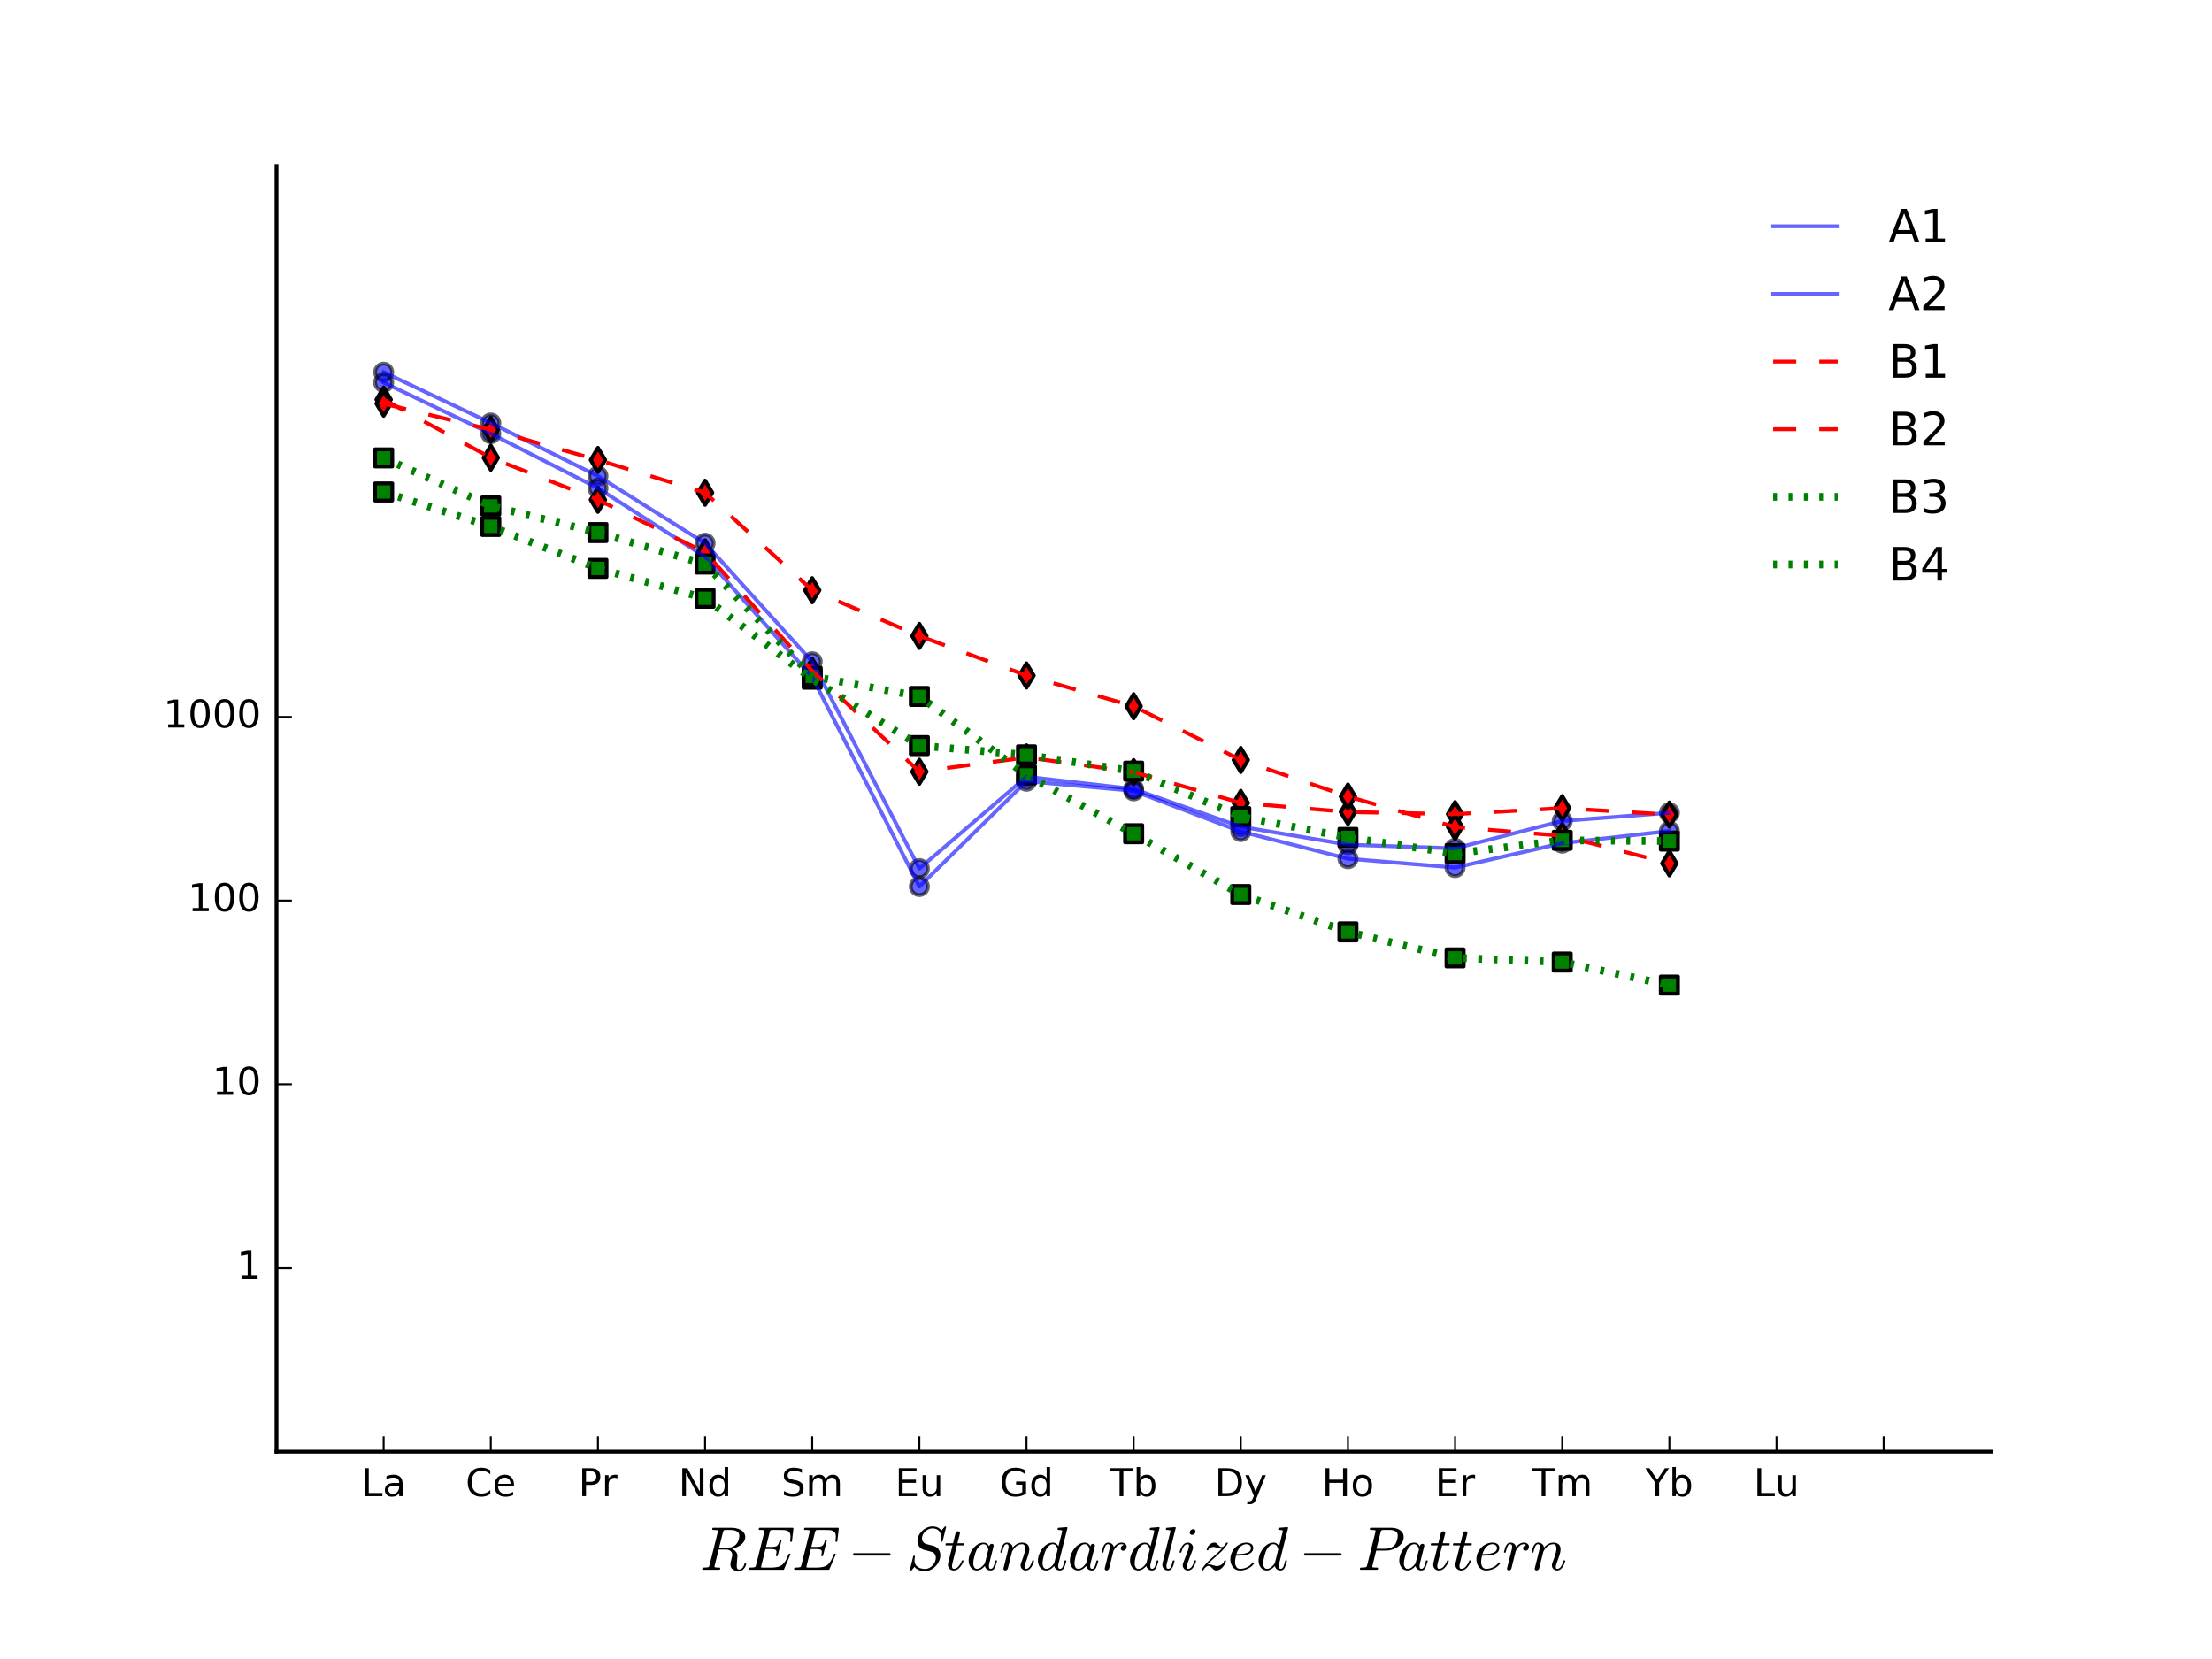 <?xml version="1.0" encoding="utf-8" standalone="no"?>
<!DOCTYPE svg PUBLIC "-//W3C//DTD SVG 1.1//EN"
  "http://www.w3.org/Graphics/SVG/1.1/DTD/svg11.dtd">
<!-- Created with matplotlib (http://matplotlib.org/) -->
<svg height="432pt" version="1.1" viewBox="0 0 576 432" width="576pt" xmlns="http://www.w3.org/2000/svg" xmlns:xlink="http://www.w3.org/1999/xlink">
 <defs>
  <style type="text/css">
*{stroke-linecap:butt;stroke-linejoin:round;stroke-miterlimit:100000;}
  </style>
 </defs>
 <g id="figure_1">
  <g id="patch_1">
   <path d="M 0 432 
L 576 432 
L 576 0 
L 0 0 
z
" style="fill:#ffffff;"/>
  </g>
  <g id="axes_1">
   <g id="patch_2">
    <path d="M 72 378 
L 518.4 378 
L 518.4 43.2 
L 72 43.2 
z
" style="fill:#ffffff;"/>
   </g>
   <g id="PathCollection_1">
    <defs>
     <path d="M 0 2.236 
C 0.593 2.236 1.162 2 1.581 1.581 
C 2 1.162 2.236 0.593 2.236 0 
C 2.236 -0.593 2 -1.162 1.581 -1.581 
C 1.162 -2 0.593 -2.236 0 -2.236 
C -0.593 -2.236 -1.162 -2 -1.581 -1.581 
C -2 -1.162 -2.236 -0.593 -2.236 0 
C -2.236 0.593 -2 1.162 -1.581 1.581 
C -1.162 2 -0.593 2.236 0 2.236 
z
" id="ma3be8b1a06" style="stroke:#000000;stroke-opacity:0.6;"/>
    </defs>
    <g clip-path="url(#p4a364ff4e4)">
     <use style="fill:#0000ff;fill-opacity:0.6;stroke:#000000;stroke-opacity:0.6;" x="99.9" xlink:href="#ma3be8b1a06" y="96.916"/>
    </g>
   </g>
   <g id="PathCollection_2">
    <g clip-path="url(#p4a364ff4e4)">
     <use style="fill:#0000ff;fill-opacity:0.6;stroke:#000000;stroke-opacity:0.6;" x="127.8" xlink:href="#ma3be8b1a06" y="110.14"/>
    </g>
   </g>
   <g id="PathCollection_3">
    <g clip-path="url(#p4a364ff4e4)">
     <use style="fill:#0000ff;fill-opacity:0.6;stroke:#000000;stroke-opacity:0.6;" x="155.7" xlink:href="#ma3be8b1a06" y="123.962"/>
    </g>
   </g>
   <g id="PathCollection_4">
    <g clip-path="url(#p4a364ff4e4)">
     <use style="fill:#0000ff;fill-opacity:0.6;stroke:#000000;stroke-opacity:0.6;" x="183.6" xlink:href="#ma3be8b1a06" y="141.454"/>
    </g>
   </g>
   <g id="PathCollection_5">
    <g clip-path="url(#p4a364ff4e4)">
     <use style="fill:#0000ff;fill-opacity:0.6;stroke:#000000;stroke-opacity:0.6;" x="211.5" xlink:href="#ma3be8b1a06" y="172.321"/>
    </g>
   </g>
   <g id="PathCollection_6">
    <g clip-path="url(#p4a364ff4e4)">
     <use style="fill:#0000ff;fill-opacity:0.6;stroke:#000000;stroke-opacity:0.6;" x="239.4" xlink:href="#ma3be8b1a06" y="226.18"/>
    </g>
   </g>
   <g id="PathCollection_7">
    <g clip-path="url(#p4a364ff4e4)">
     <use style="fill:#0000ff;fill-opacity:0.6;stroke:#000000;stroke-opacity:0.6;" x="267.3" xlink:href="#ma3be8b1a06" y="202.264"/>
    </g>
   </g>
   <g id="PathCollection_8">
    <g clip-path="url(#p4a364ff4e4)">
     <use style="fill:#0000ff;fill-opacity:0.6;stroke:#000000;stroke-opacity:0.6;" x="295.2" xlink:href="#ma3be8b1a06" y="205.46"/>
    </g>
   </g>
   <g id="PathCollection_9">
    <g clip-path="url(#p4a364ff4e4)">
     <use style="fill:#0000ff;fill-opacity:0.6;stroke:#000000;stroke-opacity:0.6;" x="323.1" xlink:href="#ma3be8b1a06" y="215.281"/>
    </g>
   </g>
   <g id="PathCollection_10">
    <g clip-path="url(#p4a364ff4e4)">
     <use style="fill:#0000ff;fill-opacity:0.6;stroke:#000000;stroke-opacity:0.6;" x="351.0" xlink:href="#ma3be8b1a06" y="219.962"/>
    </g>
   </g>
   <g id="PathCollection_11">
    <g clip-path="url(#p4a364ff4e4)">
     <use style="fill:#0000ff;fill-opacity:0.6;stroke:#000000;stroke-opacity:0.6;" x="378.9" xlink:href="#ma3be8b1a06" y="220.912"/>
    </g>
   </g>
   <g id="PathCollection_12">
    <g clip-path="url(#p4a364ff4e4)">
     <use style="fill:#0000ff;fill-opacity:0.6;stroke:#000000;stroke-opacity:0.6;" x="406.8" xlink:href="#ma3be8b1a06" y="213.775"/>
    </g>
   </g>
   <g id="PathCollection_13">
    <g clip-path="url(#p4a364ff4e4)">
     <use style="fill:#0000ff;fill-opacity:0.6;stroke:#000000;stroke-opacity:0.6;" x="434.7" xlink:href="#ma3be8b1a06" y="211.651"/>
    </g>
   </g>
   <g id="PathCollection_14">
    <g clip-path="url(#p4a364ff4e4)">
     <use style="fill:#0000ff;fill-opacity:0.6;stroke:#000000;stroke-opacity:0.6;" x="99.9" xlink:href="#ma3be8b1a06" y="99.605"/>
    </g>
   </g>
   <g id="PathCollection_15">
    <g clip-path="url(#p4a364ff4e4)">
     <use style="fill:#0000ff;fill-opacity:0.6;stroke:#000000;stroke-opacity:0.6;" x="127.8" xlink:href="#ma3be8b1a06" y="112.92"/>
    </g>
   </g>
   <g id="PathCollection_16">
    <g clip-path="url(#p4a364ff4e4)">
     <use style="fill:#0000ff;fill-opacity:0.6;stroke:#000000;stroke-opacity:0.6;" x="155.7" xlink:href="#ma3be8b1a06" y="127.123"/>
    </g>
   </g>
   <g id="PathCollection_17">
    <g clip-path="url(#p4a364ff4e4)">
     <use style="fill:#0000ff;fill-opacity:0.6;stroke:#000000;stroke-opacity:0.6;" x="183.6" xlink:href="#ma3be8b1a06" y="144.988"/>
    </g>
   </g>
   <g id="PathCollection_18">
    <g clip-path="url(#p4a364ff4e4)">
     <use style="fill:#0000ff;fill-opacity:0.6;stroke:#000000;stroke-opacity:0.6;" x="211.5" xlink:href="#ma3be8b1a06" y="176.304"/>
    </g>
   </g>
   <g id="PathCollection_19">
    <g clip-path="url(#p4a364ff4e4)">
     <use style="fill:#0000ff;fill-opacity:0.6;stroke:#000000;stroke-opacity:0.6;" x="239.4" xlink:href="#ma3be8b1a06" y="230.854"/>
    </g>
   </g>
   <g id="PathCollection_20">
    <g clip-path="url(#p4a364ff4e4)">
     <use style="fill:#0000ff;fill-opacity:0.6;stroke:#000000;stroke-opacity:0.6;" x="267.3" xlink:href="#ma3be8b1a06" y="203.436"/>
    </g>
   </g>
   <g id="PathCollection_21">
    <g clip-path="url(#p4a364ff4e4)">
     <use style="fill:#0000ff;fill-opacity:0.6;stroke:#000000;stroke-opacity:0.6;" x="295.2" xlink:href="#ma3be8b1a06" y="205.937"/>
    </g>
   </g>
   <g id="PathCollection_22">
    <g clip-path="url(#p4a364ff4e4)">
     <use style="fill:#0000ff;fill-opacity:0.6;stroke:#000000;stroke-opacity:0.6;" x="323.1" xlink:href="#ma3be8b1a06" y="216.529"/>
    </g>
   </g>
   <g id="PathCollection_23">
    <g clip-path="url(#p4a364ff4e4)">
     <use style="fill:#0000ff;fill-opacity:0.6;stroke:#000000;stroke-opacity:0.6;" x="351.0" xlink:href="#ma3be8b1a06" y="223.611"/>
    </g>
   </g>
   <g id="PathCollection_24">
    <g clip-path="url(#p4a364ff4e4)">
     <use style="fill:#0000ff;fill-opacity:0.6;stroke:#000000;stroke-opacity:0.6;" x="378.9" xlink:href="#ma3be8b1a06" y="225.916"/>
    </g>
   </g>
   <g id="PathCollection_25">
    <g clip-path="url(#p4a364ff4e4)">
     <use style="fill:#0000ff;fill-opacity:0.6;stroke:#000000;stroke-opacity:0.6;" x="406.8" xlink:href="#ma3be8b1a06" y="219.558"/>
    </g>
   </g>
   <g id="PathCollection_26">
    <g clip-path="url(#p4a364ff4e4)">
     <use style="fill:#0000ff;fill-opacity:0.6;stroke:#000000;stroke-opacity:0.6;" x="434.7" xlink:href="#ma3be8b1a06" y="216.397"/>
    </g>
   </g>
   <g id="PathCollection_27">
    <defs>
     <path d="M -0 3.162 
L 1.897 0 
L 0 -3.162 
L -1.897 -0 
z
" id="m42ab5ac4b8" style="stroke:#000000;"/>
    </defs>
    <g clip-path="url(#p4a364ff4e4)">
     <use style="fill:#ff0000;stroke:#000000;" x="99.9" xlink:href="#m42ab5ac4b8" y="104.033"/>
    </g>
   </g>
   <g id="PathCollection_28">
    <g clip-path="url(#p4a364ff4e4)">
     <use style="fill:#ff0000;stroke:#000000;" x="127.8" xlink:href="#m42ab5ac4b8" y="119.189"/>
    </g>
   </g>
   <g id="PathCollection_29">
    <g clip-path="url(#p4a364ff4e4)">
     <use style="fill:#ff0000;stroke:#000000;" x="155.7" xlink:href="#m42ab5ac4b8" y="130.146"/>
    </g>
   </g>
   <g id="PathCollection_30">
    <g clip-path="url(#p4a364ff4e4)">
     <use style="fill:#ff0000;stroke:#000000;" x="183.6" xlink:href="#m42ab5ac4b8" y="143.829"/>
    </g>
   </g>
   <g id="PathCollection_31">
    <g clip-path="url(#p4a364ff4e4)">
     <use style="fill:#ff0000;stroke:#000000;" x="211.5" xlink:href="#m42ab5ac4b8" y="174.689"/>
    </g>
   </g>
   <g id="PathCollection_32">
    <g clip-path="url(#p4a364ff4e4)">
     <use style="fill:#ff0000;stroke:#000000;" x="239.4" xlink:href="#m42ab5ac4b8" y="200.953"/>
    </g>
   </g>
   <g id="PathCollection_33">
    <g clip-path="url(#p4a364ff4e4)">
     <use style="fill:#ff0000;stroke:#000000;" x="267.3" xlink:href="#m42ab5ac4b8" y="197.221"/>
    </g>
   </g>
   <g id="PathCollection_34">
    <g clip-path="url(#p4a364ff4e4)">
     <use style="fill:#ff0000;stroke:#000000;" x="295.2" xlink:href="#m42ab5ac4b8" y="201.048"/>
    </g>
   </g>
   <g id="PathCollection_35">
    <g clip-path="url(#p4a364ff4e4)">
     <use style="fill:#ff0000;stroke:#000000;" x="323.1" xlink:href="#m42ab5ac4b8" y="209.08"/>
    </g>
   </g>
   <g id="PathCollection_36">
    <g clip-path="url(#p4a364ff4e4)">
     <use style="fill:#ff0000;stroke:#000000;" x="351.0" xlink:href="#m42ab5ac4b8" y="211.445"/>
    </g>
   </g>
   <g id="PathCollection_37">
    <g clip-path="url(#p4a364ff4e4)">
     <use style="fill:#ff0000;stroke:#000000;" x="378.9" xlink:href="#m42ab5ac4b8" y="211.991"/>
    </g>
   </g>
   <g id="PathCollection_38">
    <g clip-path="url(#p4a364ff4e4)">
     <use style="fill:#ff0000;stroke:#000000;" x="406.8" xlink:href="#m42ab5ac4b8" y="210.44"/>
    </g>
   </g>
   <g id="PathCollection_39">
    <g clip-path="url(#p4a364ff4e4)">
     <use style="fill:#ff0000;stroke:#000000;" x="434.7" xlink:href="#m42ab5ac4b8" y="212.111"/>
    </g>
   </g>
   <g id="PathCollection_40">
    <g clip-path="url(#p4a364ff4e4)">
     <use style="fill:#ff0000;stroke:#000000;" x="99.9" xlink:href="#m42ab5ac4b8" y="105.116"/>
    </g>
   </g>
   <g id="PathCollection_41">
    <g clip-path="url(#p4a364ff4e4)">
     <use style="fill:#ff0000;stroke:#000000;" x="127.8" xlink:href="#m42ab5ac4b8" y="111.899"/>
    </g>
   </g>
   <g id="PathCollection_42">
    <g clip-path="url(#p4a364ff4e4)">
     <use style="fill:#ff0000;stroke:#000000;" x="155.7" xlink:href="#m42ab5ac4b8" y="119.774"/>
    </g>
   </g>
   <g id="PathCollection_43">
    <g clip-path="url(#p4a364ff4e4)">
     <use style="fill:#ff0000;stroke:#000000;" x="183.6" xlink:href="#m42ab5ac4b8" y="128.307"/>
    </g>
   </g>
   <g id="PathCollection_44">
    <g clip-path="url(#p4a364ff4e4)">
     <use style="fill:#ff0000;stroke:#000000;" x="211.5" xlink:href="#m42ab5ac4b8" y="153.694"/>
    </g>
   </g>
   <g id="PathCollection_45">
    <g clip-path="url(#p4a364ff4e4)">
     <use style="fill:#ff0000;stroke:#000000;" x="239.4" xlink:href="#m42ab5ac4b8" y="165.592"/>
    </g>
   </g>
   <g id="PathCollection_46">
    <g clip-path="url(#p4a364ff4e4)">
     <use style="fill:#ff0000;stroke:#000000;" x="267.3" xlink:href="#m42ab5ac4b8" y="175.901"/>
    </g>
   </g>
   <g id="PathCollection_47">
    <g clip-path="url(#p4a364ff4e4)">
     <use style="fill:#ff0000;stroke:#000000;" x="295.2" xlink:href="#m42ab5ac4b8" y="183.907"/>
    </g>
   </g>
   <g id="PathCollection_48">
    <g clip-path="url(#p4a364ff4e4)">
     <use style="fill:#ff0000;stroke:#000000;" x="323.1" xlink:href="#m42ab5ac4b8" y="197.896"/>
    </g>
   </g>
   <g id="PathCollection_49">
    <g clip-path="url(#p4a364ff4e4)">
     <use style="fill:#ff0000;stroke:#000000;" x="351.0" xlink:href="#m42ab5ac4b8" y="207.419"/>
    </g>
   </g>
   <g id="PathCollection_50">
    <g clip-path="url(#p4a364ff4e4)">
     <use style="fill:#ff0000;stroke:#000000;" x="378.9" xlink:href="#m42ab5ac4b8" y="215.341"/>
    </g>
   </g>
   <g id="PathCollection_51">
    <g clip-path="url(#p4a364ff4e4)">
     <use style="fill:#ff0000;stroke:#000000;" x="406.8" xlink:href="#m42ab5ac4b8" y="217.648"/>
    </g>
   </g>
   <g id="PathCollection_52">
    <g clip-path="url(#p4a364ff4e4)">
     <use style="fill:#ff0000;stroke:#000000;" x="434.7" xlink:href="#m42ab5ac4b8" y="224.823"/>
    </g>
   </g>
   <g id="PathCollection_53">
    <defs>
     <path d="M -2.236 2.236 
L 2.236 2.236 
L 2.236 -2.236 
L -2.236 -2.236 
z
" id="m2132302fe7" style="stroke:#000000;"/>
    </defs>
    <g clip-path="url(#p4a364ff4e4)">
     <use style="fill:#008000;stroke:#000000;" x="99.9" xlink:href="#m2132302fe7" y="128.11"/>
    </g>
   </g>
   <g id="PathCollection_54">
    <g clip-path="url(#p4a364ff4e4)">
     <use style="fill:#008000;stroke:#000000;" x="127.8" xlink:href="#m2132302fe7" y="137.079"/>
    </g>
   </g>
   <g id="PathCollection_55">
    <g clip-path="url(#p4a364ff4e4)">
     <use style="fill:#008000;stroke:#000000;" x="155.7" xlink:href="#m2132302fe7" y="148.004"/>
    </g>
   </g>
   <g id="PathCollection_56">
    <g clip-path="url(#p4a364ff4e4)">
     <use style="fill:#008000;stroke:#000000;" x="183.6" xlink:href="#m2132302fe7" y="155.778"/>
    </g>
   </g>
   <g id="PathCollection_57">
    <g clip-path="url(#p4a364ff4e4)">
     <use style="fill:#008000;stroke:#000000;" x="211.5" xlink:href="#m2132302fe7" y="176.867"/>
    </g>
   </g>
   <g id="PathCollection_58">
    <g clip-path="url(#p4a364ff4e4)">
     <use style="fill:#008000;stroke:#000000;" x="239.4" xlink:href="#m2132302fe7" y="194.154"/>
    </g>
   </g>
   <g id="PathCollection_59">
    <g clip-path="url(#p4a364ff4e4)">
     <use style="fill:#008000;stroke:#000000;" x="267.3" xlink:href="#m2132302fe7" y="196.564"/>
    </g>
   </g>
   <g id="PathCollection_60">
    <g clip-path="url(#p4a364ff4e4)">
     <use style="fill:#008000;stroke:#000000;" x="295.2" xlink:href="#m2132302fe7" y="200.811"/>
    </g>
   </g>
   <g id="PathCollection_61">
    <g clip-path="url(#p4a364ff4e4)">
     <use style="fill:#008000;stroke:#000000;" x="323.1" xlink:href="#m2132302fe7" y="212.646"/>
    </g>
   </g>
   <g id="PathCollection_62">
    <g clip-path="url(#p4a364ff4e4)">
     <use style="fill:#008000;stroke:#000000;" x="351.0" xlink:href="#m2132302fe7" y="218.064"/>
    </g>
   </g>
   <g id="PathCollection_63">
    <g clip-path="url(#p4a364ff4e4)">
     <use style="fill:#008000;stroke:#000000;" x="378.9" xlink:href="#m2132302fe7" y="222.256"/>
    </g>
   </g>
   <g id="PathCollection_64">
    <g clip-path="url(#p4a364ff4e4)">
     <use style="fill:#008000;stroke:#000000;" x="406.8" xlink:href="#m2132302fe7" y="218.814"/>
    </g>
   </g>
   <g id="PathCollection_65">
    <g clip-path="url(#p4a364ff4e4)">
     <use style="fill:#008000;stroke:#000000;" x="434.7" xlink:href="#m2132302fe7" y="219.014"/>
    </g>
   </g>
   <g id="PathCollection_66">
    <g clip-path="url(#p4a364ff4e4)">
     <use style="fill:#008000;stroke:#000000;" x="99.9" xlink:href="#m2132302fe7" y="119.242"/>
    </g>
   </g>
   <g id="PathCollection_67">
    <g clip-path="url(#p4a364ff4e4)">
     <use style="fill:#008000;stroke:#000000;" x="127.8" xlink:href="#m2132302fe7" y="131.746"/>
    </g>
   </g>
   <g id="PathCollection_68">
    <g clip-path="url(#p4a364ff4e4)">
     <use style="fill:#008000;stroke:#000000;" x="155.7" xlink:href="#m2132302fe7" y="138.681"/>
    </g>
   </g>
   <g id="PathCollection_69">
    <g clip-path="url(#p4a364ff4e4)">
     <use style="fill:#008000;stroke:#000000;" x="183.6" xlink:href="#m2132302fe7" y="146.88"/>
    </g>
   </g>
   <g id="PathCollection_70">
    <g clip-path="url(#p4a364ff4e4)">
     <use style="fill:#008000;stroke:#000000;" x="211.5" xlink:href="#m2132302fe7" y="176.114"/>
    </g>
   </g>
   <g id="PathCollection_71">
    <g clip-path="url(#p4a364ff4e4)">
     <use style="fill:#008000;stroke:#000000;" x="239.4" xlink:href="#m2132302fe7" y="181.35"/>
    </g>
   </g>
   <g id="PathCollection_72">
    <g clip-path="url(#p4a364ff4e4)">
     <use style="fill:#008000;stroke:#000000;" x="267.3" xlink:href="#m2132302fe7" y="201.804"/>
    </g>
   </g>
   <g id="PathCollection_73">
    <g clip-path="url(#p4a364ff4e4)">
     <use style="fill:#008000;stroke:#000000;" x="295.2" xlink:href="#m2132302fe7" y="217.093"/>
    </g>
   </g>
   <g id="PathCollection_74">
    <g clip-path="url(#p4a364ff4e4)">
     <use style="fill:#008000;stroke:#000000;" x="323.1" xlink:href="#m2132302fe7" y="232.938"/>
    </g>
   </g>
   <g id="PathCollection_75">
    <g clip-path="url(#p4a364ff4e4)">
     <use style="fill:#008000;stroke:#000000;" x="351.0" xlink:href="#m2132302fe7" y="242.657"/>
    </g>
   </g>
   <g id="PathCollection_76">
    <g clip-path="url(#p4a364ff4e4)">
     <use style="fill:#008000;stroke:#000000;" x="378.9" xlink:href="#m2132302fe7" y="249.432"/>
    </g>
   </g>
   <g id="PathCollection_77">
    <g clip-path="url(#p4a364ff4e4)">
     <use style="fill:#008000;stroke:#000000;" x="406.8" xlink:href="#m2132302fe7" y="250.513"/>
    </g>
   </g>
   <g id="PathCollection_78">
    <g clip-path="url(#p4a364ff4e4)">
     <use style="fill:#008000;stroke:#000000;" x="434.7" xlink:href="#m2132302fe7" y="256.516"/>
    </g>
   </g>
   <g id="line2d_1">
    <path clip-path="url(#p4a364ff4e4)" d="M 99.9 96.916 
L 127.8 110.14 
L 155.7 123.962 
L 183.6 141.454 
L 211.5 172.321 
L 239.4 226.18 
L 267.3 202.264 
L 295.2 205.46 
L 323.1 215.281 
L 351 219.962 
L 378.9 220.912 
L 406.8 213.775 
L 434.7 211.651 
" style="fill:none;opacity:0.6;stroke:#0000ff;stroke-linecap:square;"/>
   </g>
   <g id="line2d_2">
    <path clip-path="url(#p4a364ff4e4)" d="M 99.9 99.605 
L 127.8 112.92 
L 155.7 127.123 
L 183.6 144.988 
L 211.5 176.304 
L 239.4 230.854 
L 267.3 203.436 
L 295.2 205.937 
L 323.1 216.529 
L 351 223.611 
L 378.9 225.916 
L 406.8 219.558 
L 434.7 216.397 
" style="fill:none;opacity:0.6;stroke:#0000ff;stroke-linecap:square;"/>
   </g>
   <g id="line2d_3">
    <path clip-path="url(#p4a364ff4e4)" d="M 99.9 104.033 
L 127.8 119.189 
L 155.7 130.146 
L 183.6 143.829 
L 211.5 174.689 
L 239.4 200.953 
L 267.3 197.221 
L 295.2 201.048 
L 323.1 209.08 
L 351 211.445 
L 378.9 211.991 
L 406.8 210.44 
L 434.7 212.111 
" style="fill:none;stroke:#ff0000;stroke-dasharray:6,6;stroke-dashoffset:0.0;"/>
   </g>
   <g id="line2d_4">
    <path clip-path="url(#p4a364ff4e4)" d="M 99.9 105.116 
L 127.8 111.899 
L 155.7 119.774 
L 183.6 128.307 
L 211.5 153.694 
L 239.4 165.592 
L 267.3 175.901 
L 295.2 183.907 
L 323.1 197.896 
L 351 207.419 
L 378.9 215.341 
L 406.8 217.648 
L 434.7 224.823 
" style="fill:none;stroke:#ff0000;stroke-dasharray:6,6;stroke-dashoffset:0.0;"/>
   </g>
   <g id="line2d_5">
    <path clip-path="url(#p4a364ff4e4)" d="M 99.9 128.11 
L 127.8 137.079 
L 155.7 148.004 
L 183.6 155.778 
L 211.5 176.867 
L 239.4 194.154 
L 267.3 196.564 
L 295.2 200.811 
L 323.1 212.646 
L 351 218.064 
L 378.9 222.256 
L 406.8 218.814 
L 434.7 219.014 
" style="fill:none;stroke:#008000;stroke-dasharray:1,3;stroke-dashoffset:0.0;stroke-width:2.0;"/>
   </g>
   <g id="line2d_6">
    <path clip-path="url(#p4a364ff4e4)" d="M 99.9 119.242 
L 127.8 131.746 
L 155.7 138.681 
L 183.6 146.88 
L 211.5 176.114 
L 239.4 181.35 
L 267.3 201.804 
L 295.2 217.093 
L 323.1 232.938 
L 351 242.657 
L 378.9 249.432 
L 406.8 250.513 
L 434.7 256.516 
" style="fill:none;stroke:#008000;stroke-dasharray:1,3;stroke-dashoffset:0.0;stroke-width:2.0;"/>
   </g>
   <g id="patch_3">
    <path d="M 72 378 
L 518.4 378 
" style="fill:none;stroke:#000000;stroke-linecap:square;stroke-linejoin:miter;"/>
   </g>
   <g id="patch_4">
    <path d="M 72 43.2 
L 518.4 43.2 
" style="fill:none;"/>
   </g>
   <g id="patch_5">
    <path d="M 518.4 378 
L 518.4 43.2 
" style="fill:none;"/>
   </g>
   <g id="patch_6">
    <path d="M 72 378 
L 72 43.2 
" style="fill:none;stroke:#000000;stroke-linecap:square;stroke-linejoin:miter;"/>
   </g>
   <g id="matplotlib.axis_1">
    <g id="xtick_1">
     <g id="line2d_7">
      <defs>
       <path d="M 0 0 
L 0 -4 
" id="m52d6b89d0f" style="stroke:#000000;stroke-width:0.5;"/>
      </defs>
      <g>
       <use style="stroke:#000000;stroke-width:0.5;" x="99.9" xlink:href="#m52d6b89d0f" y="378.0"/>
      </g>
     </g>
     <g id="text_1">
      <!-- La -->
      <defs>
       <path d="M 9.812 72.906 
L 19.672 72.906 
L 19.672 8.297 
L 55.172 8.297 
L 55.172 0 
L 9.812 0 
z
" id="BitstreamVeraSans-Roman-4c"/>
       <path d="M 34.281 27.484 
Q 23.391 27.484 19.188 25 
Q 14.984 22.516 14.984 16.5 
Q 14.984 11.719 18.141 8.906 
Q 21.297 6.109 26.703 6.109 
Q 34.188 6.109 38.703 11.406 
Q 43.219 16.703 43.219 25.484 
L 43.219 27.484 
z
M 52.203 31.203 
L 52.203 0 
L 43.219 0 
L 43.219 8.297 
Q 40.141 3.328 35.547 0.953 
Q 30.953 -1.422 24.312 -1.422 
Q 15.922 -1.422 10.953 3.297 
Q 6 8.016 6 15.922 
Q 6 25.141 12.172 29.828 
Q 18.359 34.516 30.609 34.516 
L 43.219 34.516 
L 43.219 35.406 
Q 43.219 41.609 39.141 45 
Q 35.062 48.391 27.688 48.391 
Q 23 48.391 18.547 47.266 
Q 14.109 46.141 10.016 43.891 
L 10.016 52.203 
Q 14.938 54.109 19.578 55.047 
Q 24.219 56 28.609 56 
Q 40.484 56 46.344 49.844 
Q 52.203 43.703 52.203 31.203 
" id="BitstreamVeraSans-Roman-61"/>
      </defs>
      <g transform="translate(94.05 389.598)scale(0.1 -0.1)">
       <use xlink:href="#BitstreamVeraSans-Roman-4c"/>
       <use x="55.713" xlink:href="#BitstreamVeraSans-Roman-61"/>
      </g>
     </g>
    </g>
    <g id="xtick_2">
     <g id="line2d_8">
      <g>
       <use style="stroke:#000000;stroke-width:0.5;" x="127.8" xlink:href="#m52d6b89d0f" y="378.0"/>
      </g>
     </g>
     <g id="text_2">
      <!-- Ce -->
      <defs>
       <path d="M 56.203 29.594 
L 56.203 25.203 
L 14.891 25.203 
Q 15.484 15.922 20.484 11.062 
Q 25.484 6.203 34.422 6.203 
Q 39.594 6.203 44.453 7.469 
Q 49.312 8.734 54.109 11.281 
L 54.109 2.781 
Q 49.266 0.734 44.188 -0.344 
Q 39.109 -1.422 33.891 -1.422 
Q 20.797 -1.422 13.156 6.188 
Q 5.516 13.812 5.516 26.812 
Q 5.516 40.234 12.766 48.109 
Q 20.016 56 32.328 56 
Q 43.359 56 49.781 48.891 
Q 56.203 41.797 56.203 29.594 
M 47.219 32.234 
Q 47.125 39.594 43.094 43.984 
Q 39.062 48.391 32.422 48.391 
Q 24.906 48.391 20.391 44.141 
Q 15.875 39.891 15.188 32.172 
z
" id="BitstreamVeraSans-Roman-65"/>
       <path d="M 64.406 67.281 
L 64.406 56.891 
Q 59.422 61.531 53.781 63.812 
Q 48.141 66.109 41.797 66.109 
Q 29.297 66.109 22.656 58.469 
Q 16.016 50.828 16.016 36.375 
Q 16.016 21.969 22.656 14.328 
Q 29.297 6.688 41.797 6.688 
Q 48.141 6.688 53.781 8.984 
Q 59.422 11.281 64.406 15.922 
L 64.406 5.609 
Q 59.234 2.094 53.438 0.328 
Q 47.656 -1.422 41.219 -1.422 
Q 24.656 -1.422 15.125 8.703 
Q 5.609 18.844 5.609 36.375 
Q 5.609 53.953 15.125 64.078 
Q 24.656 74.219 41.219 74.219 
Q 47.75 74.219 53.531 72.484 
Q 59.328 70.75 64.406 67.281 
" id="BitstreamVeraSans-Roman-43"/>
      </defs>
      <g transform="translate(121.232 389.598)scale(0.1 -0.1)">
       <use xlink:href="#BitstreamVeraSans-Roman-43"/>
       <use x="69.824" xlink:href="#BitstreamVeraSans-Roman-65"/>
      </g>
     </g>
    </g>
    <g id="xtick_3">
     <g id="line2d_9">
      <g>
       <use style="stroke:#000000;stroke-width:0.5;" x="155.7" xlink:href="#m52d6b89d0f" y="378.0"/>
      </g>
     </g>
     <g id="text_3">
      <!-- Pr -->
      <defs>
       <path d="M 41.109 46.297 
Q 39.594 47.172 37.812 47.578 
Q 36.031 48 33.891 48 
Q 26.266 48 22.188 43.047 
Q 18.109 38.094 18.109 28.812 
L 18.109 0 
L 9.078 0 
L 9.078 54.688 
L 18.109 54.688 
L 18.109 46.188 
Q 20.953 51.172 25.484 53.578 
Q 30.031 56 36.531 56 
Q 37.453 56 38.578 55.875 
Q 39.703 55.766 41.062 55.516 
z
" id="BitstreamVeraSans-Roman-72"/>
       <path d="M 19.672 64.797 
L 19.672 37.406 
L 32.078 37.406 
Q 38.969 37.406 42.719 40.969 
Q 46.484 44.531 46.484 51.125 
Q 46.484 57.672 42.719 61.234 
Q 38.969 64.797 32.078 64.797 
z
M 9.812 72.906 
L 32.078 72.906 
Q 44.344 72.906 50.609 67.359 
Q 56.891 61.812 56.891 51.125 
Q 56.891 40.328 50.609 34.812 
Q 44.344 29.297 32.078 29.297 
L 19.672 29.297 
L 19.672 0 
L 9.812 0 
z
" id="BitstreamVeraSans-Roman-50"/>
      </defs>
      <g transform="translate(150.63 389.598)scale(0.1 -0.1)">
       <use xlink:href="#BitstreamVeraSans-Roman-50"/>
       <use x="60.287" xlink:href="#BitstreamVeraSans-Roman-72"/>
      </g>
     </g>
    </g>
    <g id="xtick_4">
     <g id="line2d_10">
      <g>
       <use style="stroke:#000000;stroke-width:0.5;" x="183.6" xlink:href="#m52d6b89d0f" y="378.0"/>
      </g>
     </g>
     <g id="text_4">
      <!-- Nd -->
      <defs>
       <path d="M 9.812 72.906 
L 23.094 72.906 
L 55.422 11.922 
L 55.422 72.906 
L 64.984 72.906 
L 64.984 0 
L 51.703 0 
L 19.391 60.984 
L 19.391 0 
L 9.812 0 
z
" id="BitstreamVeraSans-Roman-4e"/>
       <path d="M 45.406 46.391 
L 45.406 75.984 
L 54.391 75.984 
L 54.391 0 
L 45.406 0 
L 45.406 8.203 
Q 42.578 3.328 38.25 0.953 
Q 33.938 -1.422 27.875 -1.422 
Q 17.969 -1.422 11.734 6.484 
Q 5.516 14.406 5.516 27.297 
Q 5.516 40.188 11.734 48.094 
Q 17.969 56 27.875 56 
Q 33.938 56 38.25 53.625 
Q 42.578 51.266 45.406 46.391 
M 14.797 27.297 
Q 14.797 17.391 18.875 11.75 
Q 22.953 6.109 30.078 6.109 
Q 37.203 6.109 41.297 11.75 
Q 45.406 17.391 45.406 27.297 
Q 45.406 37.203 41.297 42.844 
Q 37.203 48.484 30.078 48.484 
Q 22.953 48.484 18.875 42.844 
Q 14.797 37.203 14.797 27.297 
" id="BitstreamVeraSans-Roman-64"/>
      </defs>
      <g transform="translate(176.685 389.598)scale(0.1 -0.1)">
       <use xlink:href="#BitstreamVeraSans-Roman-4e"/>
       <use x="74.805" xlink:href="#BitstreamVeraSans-Roman-64"/>
      </g>
     </g>
    </g>
    <g id="xtick_5">
     <g id="line2d_11">
      <g>
       <use style="stroke:#000000;stroke-width:0.5;" x="211.5" xlink:href="#m52d6b89d0f" y="378.0"/>
      </g>
     </g>
     <g id="text_5">
      <!-- Sm -->
      <defs>
       <path d="M 53.516 70.516 
L 53.516 60.891 
Q 47.906 63.578 42.922 64.891 
Q 37.938 66.219 33.297 66.219 
Q 25.25 66.219 20.875 63.094 
Q 16.5 59.969 16.5 54.203 
Q 16.5 49.359 19.406 46.891 
Q 22.312 44.438 30.422 42.922 
L 36.375 41.703 
Q 47.406 39.594 52.656 34.297 
Q 57.906 29 57.906 20.125 
Q 57.906 9.516 50.797 4.047 
Q 43.703 -1.422 29.984 -1.422 
Q 24.812 -1.422 18.969 -0.25 
Q 13.141 0.922 6.891 3.219 
L 6.891 13.375 
Q 12.891 10.016 18.656 8.297 
Q 24.422 6.594 29.984 6.594 
Q 38.422 6.594 43.016 9.906 
Q 47.609 13.234 47.609 19.391 
Q 47.609 24.75 44.312 27.781 
Q 41.016 30.812 33.5 32.328 
L 27.484 33.5 
Q 16.453 35.688 11.516 40.375 
Q 6.594 45.062 6.594 53.422 
Q 6.594 63.094 13.406 68.656 
Q 20.219 74.219 32.172 74.219 
Q 37.312 74.219 42.625 73.281 
Q 47.953 72.359 53.516 70.516 
" id="BitstreamVeraSans-Roman-53"/>
       <path d="M 52 44.188 
Q 55.375 50.25 60.062 53.125 
Q 64.75 56 71.094 56 
Q 79.641 56 84.281 50.016 
Q 88.922 44.047 88.922 33.016 
L 88.922 0 
L 79.891 0 
L 79.891 32.719 
Q 79.891 40.578 77.094 44.375 
Q 74.312 48.188 68.609 48.188 
Q 61.625 48.188 57.562 43.547 
Q 53.516 38.922 53.516 30.906 
L 53.516 0 
L 44.484 0 
L 44.484 32.719 
Q 44.484 40.625 41.703 44.406 
Q 38.922 48.188 33.109 48.188 
Q 26.219 48.188 22.156 43.531 
Q 18.109 38.875 18.109 30.906 
L 18.109 0 
L 9.078 0 
L 9.078 54.688 
L 18.109 54.688 
L 18.109 46.188 
Q 21.188 51.219 25.484 53.609 
Q 29.781 56 35.688 56 
Q 41.656 56 45.828 52.969 
Q 50 49.953 52 44.188 
" id="BitstreamVeraSans-Roman-6d"/>
      </defs>
      <g transform="translate(203.455 389.598)scale(0.1 -0.1)">
       <use xlink:href="#BitstreamVeraSans-Roman-53"/>
       <use x="63.477" xlink:href="#BitstreamVeraSans-Roman-6d"/>
      </g>
     </g>
    </g>
    <g id="xtick_6">
     <g id="line2d_12">
      <g>
       <use style="stroke:#000000;stroke-width:0.5;" x="239.4" xlink:href="#m52d6b89d0f" y="378.0"/>
      </g>
     </g>
     <g id="text_6">
      <!-- Eu -->
      <defs>
       <path d="M 8.5 21.578 
L 8.5 54.688 
L 17.484 54.688 
L 17.484 21.922 
Q 17.484 14.156 20.5 10.266 
Q 23.531 6.391 29.594 6.391 
Q 36.859 6.391 41.078 11.031 
Q 45.312 15.672 45.312 23.688 
L 45.312 54.688 
L 54.297 54.688 
L 54.297 0 
L 45.312 0 
L 45.312 8.406 
Q 42.047 3.422 37.719 1 
Q 33.406 -1.422 27.688 -1.422 
Q 18.266 -1.422 13.375 4.438 
Q 8.5 10.297 8.5 21.578 
" id="BitstreamVeraSans-Roman-75"/>
       <path d="M 9.812 72.906 
L 55.906 72.906 
L 55.906 64.594 
L 19.672 64.594 
L 19.672 43.016 
L 54.391 43.016 
L 54.391 34.719 
L 19.672 34.719 
L 19.672 8.297 
L 56.781 8.297 
L 56.781 0 
L 9.812 0 
z
" id="BitstreamVeraSans-Roman-45"/>
      </defs>
      <g transform="translate(233.072 389.598)scale(0.1 -0.1)">
       <use xlink:href="#BitstreamVeraSans-Roman-45"/>
       <use x="63.184" xlink:href="#BitstreamVeraSans-Roman-75"/>
      </g>
     </g>
    </g>
    <g id="xtick_7">
     <g id="line2d_13">
      <g>
       <use style="stroke:#000000;stroke-width:0.5;" x="267.3" xlink:href="#m52d6b89d0f" y="378.0"/>
      </g>
     </g>
     <g id="text_7">
      <!-- Gd -->
      <defs>
       <path d="M 59.516 10.406 
L 59.516 29.984 
L 43.406 29.984 
L 43.406 38.094 
L 69.281 38.094 
L 69.281 6.781 
Q 63.578 2.734 56.688 0.656 
Q 49.812 -1.422 42 -1.422 
Q 24.906 -1.422 15.25 8.562 
Q 5.609 18.562 5.609 36.375 
Q 5.609 54.25 15.25 64.234 
Q 24.906 74.219 42 74.219 
Q 49.125 74.219 55.547 72.453 
Q 61.969 70.703 67.391 67.281 
L 67.391 56.781 
Q 61.922 61.422 55.766 63.766 
Q 49.609 66.109 42.828 66.109 
Q 29.438 66.109 22.719 58.641 
Q 16.016 51.172 16.016 36.375 
Q 16.016 21.625 22.719 14.156 
Q 29.438 6.688 42.828 6.688 
Q 48.047 6.688 52.141 7.594 
Q 56.25 8.5 59.516 10.406 
" id="BitstreamVeraSans-Roman-47"/>
      </defs>
      <g transform="translate(260.252 389.598)scale(0.1 -0.1)">
       <use xlink:href="#BitstreamVeraSans-Roman-47"/>
       <use x="77.49" xlink:href="#BitstreamVeraSans-Roman-64"/>
      </g>
     </g>
    </g>
    <g id="xtick_8">
     <g id="line2d_14">
      <g>
       <use style="stroke:#000000;stroke-width:0.5;" x="295.2" xlink:href="#m52d6b89d0f" y="378.0"/>
      </g>
     </g>
     <g id="text_8">
      <!-- Tb -->
      <defs>
       <path d="M -0.297 72.906 
L 61.375 72.906 
L 61.375 64.594 
L 35.5 64.594 
L 35.5 0 
L 25.594 0 
L 25.594 64.594 
L -0.297 64.594 
z
" id="BitstreamVeraSans-Roman-54"/>
       <path d="M 48.688 27.297 
Q 48.688 37.203 44.609 42.844 
Q 40.531 48.484 33.406 48.484 
Q 26.266 48.484 22.188 42.844 
Q 18.109 37.203 18.109 27.297 
Q 18.109 17.391 22.188 11.75 
Q 26.266 6.109 33.406 6.109 
Q 40.531 6.109 44.609 11.75 
Q 48.688 17.391 48.688 27.297 
M 18.109 46.391 
Q 20.953 51.266 25.266 53.625 
Q 29.594 56 35.594 56 
Q 45.562 56 51.781 48.094 
Q 58.016 40.188 58.016 27.297 
Q 58.016 14.406 51.781 6.484 
Q 45.562 -1.422 35.594 -1.422 
Q 29.594 -1.422 25.266 0.953 
Q 20.953 3.328 18.109 8.203 
L 18.109 0 
L 9.078 0 
L 9.078 75.984 
L 18.109 75.984 
z
" id="BitstreamVeraSans-Roman-62"/>
      </defs>
      <g transform="translate(288.972 389.598)scale(0.1 -0.1)">
       <use xlink:href="#BitstreamVeraSans-Roman-54"/>
       <use x="61.084" xlink:href="#BitstreamVeraSans-Roman-62"/>
      </g>
     </g>
    </g>
    <g id="xtick_9">
     <g id="line2d_15">
      <g>
       <use style="stroke:#000000;stroke-width:0.5;" x="323.1" xlink:href="#m52d6b89d0f" y="378.0"/>
      </g>
     </g>
     <g id="text_9">
      <!-- Dy -->
      <defs>
       <path d="M 32.172 -5.078 
Q 28.375 -14.844 24.75 -17.812 
Q 21.141 -20.797 15.094 -20.797 
L 7.906 -20.797 
L 7.906 -13.281 
L 13.188 -13.281 
Q 16.891 -13.281 18.938 -11.516 
Q 21 -9.766 23.484 -3.219 
L 25.094 0.875 
L 2.984 54.688 
L 12.5 54.688 
L 29.594 11.922 
L 46.688 54.688 
L 56.203 54.688 
z
" id="BitstreamVeraSans-Roman-79"/>
       <path d="M 19.672 64.797 
L 19.672 8.109 
L 31.594 8.109 
Q 46.688 8.109 53.688 14.938 
Q 60.688 21.781 60.688 36.531 
Q 60.688 51.172 53.688 57.984 
Q 46.688 64.797 31.594 64.797 
z
M 9.812 72.906 
L 30.078 72.906 
Q 51.266 72.906 61.172 64.094 
Q 71.094 55.281 71.094 36.531 
Q 71.094 17.672 61.125 8.828 
Q 51.172 0 30.078 0 
L 9.812 0 
z
" id="BitstreamVeraSans-Roman-44"/>
      </defs>
      <g transform="translate(316.291 389.598)scale(0.1 -0.1)">
       <use xlink:href="#BitstreamVeraSans-Roman-44"/>
       <use x="77.002" xlink:href="#BitstreamVeraSans-Roman-79"/>
      </g>
     </g>
    </g>
    <g id="xtick_10">
     <g id="line2d_16">
      <g>
       <use style="stroke:#000000;stroke-width:0.5;" x="351.0" xlink:href="#m52d6b89d0f" y="378.0"/>
      </g>
     </g>
     <g id="text_10">
      <!-- Ho -->
      <defs>
       <path d="M 9.812 72.906 
L 19.672 72.906 
L 19.672 43.016 
L 55.516 43.016 
L 55.516 72.906 
L 65.375 72.906 
L 65.375 0 
L 55.516 0 
L 55.516 34.719 
L 19.672 34.719 
L 19.672 0 
L 9.812 0 
z
" id="BitstreamVeraSans-Roman-48"/>
       <path d="M 30.609 48.391 
Q 23.391 48.391 19.188 42.75 
Q 14.984 37.109 14.984 27.297 
Q 14.984 17.484 19.156 11.844 
Q 23.344 6.203 30.609 6.203 
Q 37.797 6.203 41.984 11.859 
Q 46.188 17.531 46.188 27.297 
Q 46.188 37.016 41.984 42.703 
Q 37.797 48.391 30.609 48.391 
M 30.609 56 
Q 42.328 56 49.016 48.375 
Q 55.719 40.766 55.719 27.297 
Q 55.719 13.875 49.016 6.219 
Q 42.328 -1.422 30.609 -1.422 
Q 18.844 -1.422 12.172 6.219 
Q 5.516 13.875 5.516 27.297 
Q 5.516 40.766 12.172 48.375 
Q 18.844 56 30.609 56 
" id="BitstreamVeraSans-Roman-6f"/>
      </defs>
      <g transform="translate(344.18 389.598)scale(0.1 -0.1)">
       <use xlink:href="#BitstreamVeraSans-Roman-48"/>
       <use x="75.195" xlink:href="#BitstreamVeraSans-Roman-6f"/>
      </g>
     </g>
    </g>
    <g id="xtick_11">
     <g id="line2d_17">
      <g>
       <use style="stroke:#000000;stroke-width:0.5;" x="378.9" xlink:href="#m52d6b89d0f" y="378.0"/>
      </g>
     </g>
     <g id="text_11">
      <!-- Er -->
      <g transform="translate(373.685 389.598)scale(0.1 -0.1)">
       <use xlink:href="#BitstreamVeraSans-Roman-45"/>
       <use x="63.184" xlink:href="#BitstreamVeraSans-Roman-72"/>
      </g>
     </g>
    </g>
    <g id="xtick_12">
     <g id="line2d_18">
      <g>
       <use style="stroke:#000000;stroke-width:0.5;" x="406.8" xlink:href="#m52d6b89d0f" y="378.0"/>
      </g>
     </g>
     <g id="text_12">
      <!-- Tm -->
      <g transform="translate(398.876 389.598)scale(0.1 -0.1)">
       <use xlink:href="#BitstreamVeraSans-Roman-54"/>
       <use x="61.084" xlink:href="#BitstreamVeraSans-Roman-6d"/>
      </g>
     </g>
    </g>
    <g id="xtick_13">
     <g id="line2d_19">
      <g>
       <use style="stroke:#000000;stroke-width:0.5;" x="434.7" xlink:href="#m52d6b89d0f" y="378.0"/>
      </g>
     </g>
     <g id="text_13">
      <!-- Yb -->
      <defs>
       <path d="M -0.203 72.906 
L 10.406 72.906 
L 30.609 42.922 
L 50.688 72.906 
L 61.281 72.906 
L 35.5 34.719 
L 35.5 0 
L 25.594 0 
L 25.594 34.719 
z
" id="BitstreamVeraSans-Roman-59"/>
      </defs>
      <g transform="translate(428.472 389.598)scale(0.1 -0.1)">
       <use xlink:href="#BitstreamVeraSans-Roman-59"/>
       <use x="61.084" xlink:href="#BitstreamVeraSans-Roman-62"/>
      </g>
     </g>
    </g>
    <g id="xtick_14">
     <g id="line2d_20">
      <g>
       <use style="stroke:#000000;stroke-width:0.5;" x="462.6" xlink:href="#m52d6b89d0f" y="378.0"/>
      </g>
     </g>
     <g id="text_14">
      <!-- Lu -->
      <g transform="translate(456.646 389.598)scale(0.1 -0.1)">
       <use xlink:href="#BitstreamVeraSans-Roman-4c"/>
       <use x="55.697" xlink:href="#BitstreamVeraSans-Roman-75"/>
      </g>
     </g>
    </g>
    <g id="xtick_15">
     <g id="line2d_21">
      <g>
       <use style="stroke:#000000;stroke-width:0.5;" x="490.5" xlink:href="#m52d6b89d0f" y="378.0"/>
      </g>
     </g>
    </g>
    <g id="text_15">
     <!-- $REE-Standardlized-Pattern$ -->
     <defs>
      <path d="M 7.719 1.703 
Q 7.719 2.297 7.812 2.594 
L 15.281 32.422 
Q 16.016 35.203 16.016 37.312 
Q 16.016 41.609 13.094 41.609 
Q 9.969 41.609 8.453 37.859 
Q 6.938 34.125 5.516 28.422 
Q 5.516 28.125 5.219 27.953 
Q 4.938 27.781 4.688 27.781 
L 3.516 27.781 
Q 3.172 27.781 2.922 28.141 
Q 2.688 28.516 2.688 28.812 
Q 3.766 33.156 4.766 36.172 
Q 5.766 39.203 7.891 41.688 
Q 10.016 44.188 13.188 44.188 
Q 16.938 44.188 19.812 41.812 
Q 22.703 39.453 22.703 35.797 
Q 25.688 39.703 29.688 41.938 
Q 33.688 44.188 38.188 44.188 
Q 41.75 44.188 44.328 42.969 
Q 46.922 41.75 48.359 39.281 
Q 49.812 36.812 49.812 33.406 
Q 49.812 29.297 47.969 23.484 
Q 46.141 17.672 43.406 10.5 
Q 42 7.234 42 4.5 
Q 42 1.516 44.281 1.516 
Q 48.188 1.516 50.797 5.703 
Q 53.422 9.906 54.5 14.703 
Q 54.688 15.281 55.328 15.281 
L 56.5 15.281 
Q 56.891 15.281 57.156 15.031 
Q 57.422 14.797 57.422 14.406 
Q 57.422 14.312 57.328 14.109 
Q 55.953 8.453 52.562 3.656 
Q 49.172 -1.125 44.094 -1.125 
Q 40.578 -1.125 38.078 1.297 
Q 35.594 3.719 35.594 7.172 
Q 35.594 9.031 36.375 11.078 
Q 37.641 14.359 39.281 18.891 
Q 40.922 23.438 41.969 27.578 
Q 43.016 31.734 43.016 34.906 
Q 43.016 37.703 41.859 39.656 
Q 40.719 41.609 37.984 41.609 
Q 34.328 41.609 31.25 39.984 
Q 28.172 38.375 25.875 35.719 
Q 23.578 33.062 21.688 29.391 
L 14.891 2.203 
Q 14.547 0.828 13.344 -0.141 
Q 12.156 -1.125 10.688 -1.125 
Q 9.469 -1.125 8.594 -0.344 
Q 7.719 0.438 7.719 1.703 
" id="Cmmi10-6e"/>
      <path d="M 10.203 23 
Q 9.375 23 8.828 23.625 
Q 8.297 24.266 8.297 25 
Q 8.297 25.734 8.828 26.359 
Q 9.375 27 10.203 27 
L 67.578 27 
Q 68.359 27 68.875 26.359 
Q 69.391 25.734 69.391 25 
Q 69.391 24.266 68.875 23.625 
Q 68.359 23 67.578 23 
z
" id="Cmsy10-a1"/>
      <path d="M 4.891 0 
Q 3.906 0 3.906 1.312 
Q 3.953 1.562 4.094 2.172 
Q 4.25 2.781 4.516 3.141 
Q 4.781 3.516 5.172 3.516 
Q 11.281 3.516 13.719 4.203 
Q 14.984 4.641 15.578 6.891 
L 29.297 61.812 
Q 29.5 62.797 29.5 63.188 
Q 29.5 64.266 28.328 64.406 
Q 26.422 64.797 21.094 64.797 
Q 20.125 64.797 20.125 66.109 
Q 20.172 66.359 20.312 66.969 
Q 20.453 67.578 20.719 67.938 
Q 21 68.312 21.391 68.312 
L 51.703 68.312 
Q 55.328 68.312 59.234 67.484 
Q 63.141 66.656 66.406 64.875 
Q 69.672 63.094 71.766 60.125 
Q 73.875 57.172 73.875 53.219 
Q 73.875 48.188 70.547 44.234 
Q 67.234 40.281 62.156 37.625 
Q 57.078 34.969 52.297 33.891 
Q 56.203 32.469 58.688 29.359 
Q 61.188 26.266 61.188 22.219 
Q 61.188 21.688 61.156 21.406 
Q 61.141 21.141 61.078 20.797 
L 60.297 11.922 
Q 60.203 9.969 60.109 8.594 
Q 60.016 7.234 60.016 6.391 
Q 60.016 3.656 60.812 2.016 
Q 61.625 0.391 64.016 0.391 
Q 67.141 0.391 69.5 3.297 
Q 71.875 6.203 72.609 9.625 
Q 73.047 10.5 73.578 10.5 
L 74.516 10.5 
Q 75.484 10.5 75.484 9.188 
Q 74.75 6.297 73.156 3.703 
Q 71.578 1.125 69.156 -0.531 
Q 66.75 -2.203 63.922 -2.203 
Q 58.062 -2.203 53.938 0.406 
Q 49.812 3.031 49.812 8.594 
Q 49.812 10.688 50.203 12.312 
L 52.391 21.188 
Q 52.781 22.406 52.781 24.031 
Q 52.781 28.172 49.969 30.531 
Q 47.172 32.906 42.922 32.906 
L 30.609 32.906 
L 24.031 6.5 
Q 23.781 5.672 23.781 5.078 
Q 23.781 4.047 25 3.906 
Q 26.906 3.516 32.172 3.516 
Q 33.203 3.516 33.203 2.203 
Q 32.859 0.781 32.656 0.391 
Q 32.469 0 31.5 0 
z
M 31.203 35.5 
L 42.281 35.5 
Q 53.172 35.5 58.688 41.016 
Q 61.234 43.562 62.719 47.484 
Q 64.203 51.422 64.203 55.328 
Q 64.203 59.031 62.031 61.125 
Q 59.859 63.234 56.656 64.016 
Q 53.469 64.797 49.609 64.797 
L 42.922 64.797 
Q 40.188 64.797 39.297 64.328 
Q 38.422 63.875 37.703 61.375 
z
" id="Cmmi10-52"/>
      <path d="M 7.812 7.172 
Q 7.812 9.031 8.594 11.078 
L 16.703 32.625 
Q 18.016 36.281 18.016 38.625 
Q 18.016 41.609 15.828 41.609 
Q 11.859 41.609 9.297 37.531 
Q 6.734 33.453 5.516 28.422 
Q 5.328 27.781 4.688 27.781 
L 3.516 27.781 
Q 2.688 27.781 2.688 28.719 
L 2.688 29 
Q 4.297 34.969 7.609 39.578 
Q 10.938 44.188 16.016 44.188 
Q 19.578 44.188 22.047 41.844 
Q 24.516 39.5 24.516 35.891 
Q 24.516 34.031 23.688 31.984 
L 15.578 10.5 
Q 14.203 7.172 14.203 4.5 
Q 14.203 1.516 16.5 1.516 
Q 20.406 1.516 23.016 5.688 
Q 25.641 9.859 26.703 14.703 
Q 26.906 15.281 27.484 15.281 
L 28.719 15.281 
Q 29.109 15.281 29.344 15.016 
Q 29.594 14.75 29.594 14.406 
Q 29.594 14.312 29.5 14.109 
Q 28.125 8.453 24.734 3.656 
Q 21.344 -1.125 16.312 -1.125 
Q 12.797 -1.125 10.297 1.297 
Q 7.812 3.719 7.812 7.172 
M 19.094 60.594 
Q 19.094 62.703 20.844 64.406 
Q 22.609 66.109 24.703 66.109 
Q 26.422 66.109 27.516 65.062 
Q 28.609 64.016 28.609 62.406 
Q 28.609 60.156 26.828 58.469 
Q 25.047 56.781 22.906 56.781 
Q 21.297 56.781 20.188 57.875 
Q 19.094 58.984 19.094 60.594 
" id="Cmmi10-69"/>
      <path d="M 20.125 -1.125 
Q 15.328 -1.125 11.734 1.359 
Q 8.156 3.859 6.266 8.078 
Q 4.391 12.312 4.391 17 
Q 4.391 24.125 7.984 30.391 
Q 11.578 36.672 17.719 40.422 
Q 23.875 44.188 30.906 44.188 
Q 35.203 44.188 38.406 41.969 
Q 41.609 39.75 41.609 35.594 
Q 41.609 29.828 37.016 27.016 
Q 32.422 24.219 26.656 23.562 
Q 20.906 22.906 13.922 22.906 
L 13.625 22.906 
Q 12.016 16.938 12.016 12.703 
Q 12.016 8.25 14.062 4.875 
Q 16.109 1.516 20.312 1.516 
Q 26.266 1.516 31.75 4.25 
Q 37.25 6.984 40.719 11.812 
Q 41.016 12.109 41.5 12.109 
Q 42 12.109 42.5 11.547 
Q 43.016 10.984 43.016 10.5 
Q 43.016 10.109 42.828 9.906 
Q 39.156 4.781 32.953 1.828 
Q 26.766 -1.125 20.125 -1.125 
M 14.203 25.484 
Q 20.016 25.484 24.953 26.016 
Q 29.891 26.562 33.891 28.734 
Q 37.891 30.906 37.891 35.5 
Q 37.891 37.359 36.859 38.75 
Q 35.844 40.141 34.203 40.875 
Q 32.562 41.609 30.812 41.609 
Q 26.562 41.609 23.172 39.312 
Q 19.781 37.016 17.578 33.328 
Q 15.375 29.641 14.203 25.484 
" id="Cmmi10-65"/>
      <path d="M 4.391 8.109 
Q 4.391 8.406 4.469 8.984 
Q 4.547 9.578 4.609 10.125 
Q 4.688 10.688 4.688 10.984 
L 17.094 60.5 
Q 17.484 62.203 17.578 63.188 
Q 17.578 64.797 11.078 64.797 
Q 10.109 64.797 10.109 66.109 
Q 10.156 66.359 10.328 66.984 
Q 10.5 67.625 10.766 67.969 
Q 11.031 68.312 11.531 68.312 
L 25 69.391 
Q 26.219 69.391 26.219 68.109 
L 11.812 10.594 
Q 11.078 8.984 11.078 5.812 
Q 11.078 1.516 14.016 1.516 
Q 17.094 1.516 18.625 5.344 
Q 20.172 9.188 21.391 14.703 
Q 21.578 15.281 22.219 15.281 
L 23.391 15.281 
Q 23.781 15.281 24.047 14.969 
Q 24.312 14.656 24.312 14.312 
Q 23.141 9.469 22.188 6.656 
Q 21.234 3.859 19.141 1.359 
Q 17.047 -1.125 13.812 -1.125 
Q 9.812 -1.125 7.094 1.453 
Q 4.391 4.047 4.391 8.109 
" id="Cmmi10-6c"/>
      <path d="M 4.891 -1.125 
Q 4.109 -1.125 4.109 -0.203 
Q 4.109 0.297 4.297 0.484 
Q 6.984 5.125 10.766 9.344 
Q 14.547 13.578 19.359 17.891 
Q 24.172 22.219 29.031 26.562 
Q 33.891 30.906 36.922 34.281 
L 36.531 34.281 
Q 34.328 34.281 30.078 35.688 
Q 25.828 37.109 23.391 37.109 
Q 20.75 37.109 18.25 35.953 
Q 15.766 34.812 15.094 32.422 
Q 14.938 31.688 14.312 31.688 
L 13.094 31.688 
Q 12.312 31.688 12.312 32.719 
L 12.312 33.016 
Q 13.094 35.938 14.875 38.469 
Q 16.656 41.016 19.266 42.594 
Q 21.875 44.188 24.703 44.188 
Q 26.703 44.188 28.016 43.281 
Q 29.344 42.391 31.094 40.484 
Q 32.859 38.578 33.953 37.75 
Q 35.062 36.922 36.719 36.922 
Q 38.922 36.922 40.656 38.922 
Q 42.391 40.922 44.094 43.891 
Q 44.391 44.188 44.828 44.188 
L 46 44.188 
Q 46.344 44.188 46.562 43.938 
Q 46.781 43.703 46.781 43.312 
Q 46.781 42.969 46.578 42.672 
Q 43.891 38.031 40.297 34 
Q 36.719 29.984 30.922 24.781 
Q 25.141 19.578 21.156 15.984 
Q 17.188 12.406 13.719 8.594 
Q 14.5 8.797 15.828 8.797 
Q 18.266 8.797 22.484 7.391 
Q 26.703 6 29 6 
Q 31.5 6 34.031 7.078 
Q 36.578 8.156 38.422 10.109 
Q 40.281 12.062 40.922 14.594 
Q 41.156 15.281 41.703 15.281 
L 42.922 15.281 
Q 43.312 15.281 43.547 14.969 
Q 43.797 14.656 43.797 14.312 
Q 43.797 14.203 43.703 14.016 
Q 42.781 10.203 40.484 6.766 
Q 38.188 3.328 34.844 1.094 
Q 31.5 -1.125 27.688 -1.125 
Q 25.781 -1.125 24.453 -0.234 
Q 23.141 0.641 21.359 2.562 
Q 19.578 4.5 18.453 5.344 
Q 17.328 6.203 15.719 6.203 
Q 10.75 6.203 6.781 -0.781 
Q 6.453 -1.125 6.109 -1.125 
z
" id="Cmmi10-7a"/>
      <path d="M 4.891 0 
Q 3.906 0 3.906 1.312 
Q 3.953 1.562 4.094 2.172 
Q 4.25 2.781 4.516 3.141 
Q 4.781 3.516 5.172 3.516 
Q 11.281 3.516 13.719 4.203 
Q 14.984 4.641 15.578 6.891 
L 29.297 61.812 
Q 29.5 62.797 29.5 63.188 
Q 29.5 64.266 28.328 64.406 
Q 26.422 64.797 21.094 64.797 
Q 20.125 64.797 20.125 66.109 
Q 20.172 66.359 20.312 66.969 
Q 20.453 67.578 20.719 67.938 
Q 21 68.312 21.391 68.312 
L 55.906 68.312 
Q 60.641 68.312 65.078 66.625 
Q 69.531 64.938 72.359 61.469 
Q 75.203 58.016 75.203 53.078 
Q 75.203 46.734 70.734 41.75 
Q 66.266 36.766 59.594 33.984 
Q 52.938 31.203 46.688 31.203 
L 30.422 31.203 
L 24.312 6.5 
Q 24.125 5.516 24.125 5.078 
Q 24.125 4.688 24.234 4.422 
Q 24.359 4.156 24.578 4.078 
Q 24.812 4 25.297 3.906 
Q 27.203 3.516 32.516 3.516 
Q 33.5 3.516 33.5 2.203 
Q 33.156 0.781 32.953 0.391 
Q 32.766 0 31.781 0 
z
M 30.906 34.188 
L 44.922 34.188 
Q 54.641 34.188 59.719 39.406 
Q 62.312 42 63.938 46.875 
Q 65.578 51.766 65.578 55.719 
Q 65.578 60.641 61.812 62.719 
Q 58.062 64.797 52.484 64.797 
L 42.922 64.797 
Q 40.188 64.797 39.297 64.328 
Q 38.422 63.875 37.703 61.375 
z
" id="Cmmi10-50"/>
      <path d="M 17.391 -1.125 
Q 11.078 -1.125 7.438 3.641 
Q 3.812 8.406 3.812 14.891 
Q 3.812 21.297 7.125 28.172 
Q 10.453 35.062 16.094 39.625 
Q 21.734 44.188 28.219 44.188 
Q 31.203 44.188 33.547 42.578 
Q 35.891 40.969 37.203 38.188 
Q 38.328 42.188 41.609 42.188 
Q 42.875 42.188 43.719 41.422 
Q 44.578 40.672 44.578 39.406 
Q 44.578 39.109 44.547 38.953 
Q 44.531 38.812 44.484 38.625 
L 37.5 10.688 
Q 36.812 7.719 36.812 5.812 
Q 36.812 1.516 39.703 1.516 
Q 42.828 1.516 44.453 5.484 
Q 46.094 9.469 47.219 14.703 
Q 47.406 15.281 48 15.281 
L 49.219 15.281 
Q 49.609 15.281 49.844 14.938 
Q 50.094 14.594 50.094 14.312 
Q 48.344 7.328 46.266 3.094 
Q 44.188 -1.125 39.5 -1.125 
Q 36.141 -1.125 33.547 0.844 
Q 30.953 2.828 30.328 6.109 
Q 23.875 -1.125 17.391 -1.125 
M 17.484 1.516 
Q 21.094 1.516 24.484 4.219 
Q 27.875 6.938 30.328 10.594 
Q 30.422 10.688 30.422 10.891 
L 35.797 32.625 
L 35.891 32.906 
Q 35.297 36.469 33.312 39.031 
Q 31.344 41.609 27.984 41.609 
Q 24.609 41.609 21.703 38.844 
Q 18.797 36.078 16.797 32.328 
Q 14.844 28.328 13.062 21.344 
Q 11.281 14.359 11.281 10.5 
Q 11.281 7.031 12.766 4.266 
Q 14.266 1.516 17.484 1.516 
" id="Cmmi10-61"/>
      <path d="M 6.109 -2.203 
Q 5.812 -2.203 5.562 -1.859 
Q 5.328 -1.516 5.328 -1.219 
L 11.078 22.125 
Q 11.281 22.703 11.922 22.703 
L 13.094 22.703 
Q 13.484 22.703 13.703 22.406 
Q 13.922 22.125 13.922 21.688 
Q 13.094 18.266 13.094 15.578 
Q 13.094 8.344 18.062 4.828 
Q 23.047 1.312 30.609 1.312 
Q 33.891 1.312 37.062 2.922 
Q 40.234 4.547 42.594 7.125 
Q 44.969 9.719 46.375 12.906 
Q 47.797 16.109 47.797 19.391 
Q 47.797 22.906 45.938 25.656 
Q 44.094 28.422 40.828 29.203 
L 28.609 32.422 
Q 23.688 33.734 20.75 37.719 
Q 17.828 41.703 17.828 46.688 
Q 17.828 52.688 21.391 58.25 
Q 24.953 63.812 30.688 67.156 
Q 36.422 70.516 42.391 70.516 
Q 46.969 70.516 50.797 68.828 
Q 54.641 67.141 56.688 63.484 
L 62.406 70.219 
Q 62.984 70.516 63.094 70.516 
L 63.719 70.516 
Q 64.109 70.516 64.344 70.172 
Q 64.594 69.828 64.594 69.484 
L 58.797 46.297 
Q 58.641 45.609 58.016 45.609 
L 56.781 45.609 
Q 55.906 45.609 55.906 46.688 
Q 56.391 49.859 56.391 52.203 
Q 56.391 56.844 54.797 60.281 
Q 53.219 63.719 50.016 65.5 
Q 46.828 67.281 42.094 67.281 
Q 38.094 67.281 34.125 64.984 
Q 30.172 62.703 27.734 58.891 
Q 25.297 55.078 25.297 50.984 
Q 25.297 47.75 27.172 45.266 
Q 29.047 42.781 32.172 41.891 
L 44.391 38.719 
Q 47.703 37.844 50.172 35.625 
Q 52.641 33.406 53.906 30.344 
Q 55.172 27.297 55.172 23.688 
Q 55.172 18.953 53.172 14.328 
Q 51.172 9.719 47.578 5.906 
Q 44 2.094 39.453 -0.047 
Q 34.906 -2.203 30.172 -2.203 
Q 18.266 -2.203 13.094 4.781 
L 7.516 -1.906 
Q 6.938 -2.203 6.781 -2.203 
z
" id="Cmmi10-53"/>
      <path d="M 6.203 8.109 
Q 6.203 9.578 6.5 10.891 
L 13.719 39.594 
L 3.219 39.594 
Q 2.203 39.594 2.203 40.922 
Q 2.594 43.109 3.516 43.109 
L 14.594 43.109 
L 18.609 59.422 
Q 19 60.75 20.172 61.672 
Q 21.344 62.594 22.797 62.594 
Q 24.078 62.594 24.922 61.828 
Q 25.781 61.078 25.781 59.812 
Q 25.781 59.516 25.75 59.344 
Q 25.734 59.188 25.688 58.984 
L 21.688 43.109 
L 31.984 43.109 
Q 33.016 43.109 33.016 41.797 
Q 32.953 41.547 32.812 40.953 
Q 32.672 40.375 32.422 39.984 
Q 32.172 39.594 31.688 39.594 
L 20.797 39.594 
L 13.625 10.688 
Q 12.891 7.859 12.891 5.812 
Q 12.891 1.516 15.828 1.516 
Q 20.219 1.516 23.609 5.641 
Q 27 9.766 28.812 14.703 
Q 29.203 15.281 29.594 15.281 
L 30.812 15.281 
Q 31.203 15.281 31.438 15.016 
Q 31.688 14.75 31.688 14.406 
Q 31.688 14.203 31.594 14.109 
Q 29.391 8.062 25.188 3.469 
Q 21 -1.125 15.578 -1.125 
Q 11.625 -1.125 8.906 1.453 
Q 6.203 4.047 6.203 8.109 
" id="Cmmi10-74"/>
      <path d="M 4.688 0 
Q 3.719 0 3.719 1.312 
Q 3.766 1.562 3.906 2.172 
Q 4.047 2.781 4.312 3.141 
Q 4.594 3.516 4.984 3.516 
Q 11.078 3.516 13.484 4.203 
Q 14.797 4.641 15.375 6.891 
L 29.109 61.812 
Q 29.297 62.797 29.297 63.188 
Q 29.297 64.266 28.078 64.406 
Q 26.219 64.797 20.906 64.797 
Q 19.922 64.797 19.922 66.109 
Q 19.969 66.359 20.109 66.969 
Q 20.266 67.578 20.531 67.938 
Q 20.797 68.312 21.188 68.312 
L 75.391 68.312 
Q 76.422 68.312 76.422 67 
L 74.031 46.297 
Q 74.031 46.047 73.656 45.719 
Q 73.297 45.406 73 45.406 
L 72.125 45.406 
Q 71.094 45.406 71.094 46.688 
Q 71.688 51.562 71.688 53.906 
Q 71.688 57.906 70.312 60.125 
Q 68.953 62.359 66.672 63.328 
Q 64.406 64.312 61.641 64.547 
Q 58.891 64.797 54.391 64.797 
L 43.016 64.797 
Q 40.281 64.797 39.406 64.328 
Q 38.531 63.875 37.797 61.375 
L 31.781 37.203 
L 39.594 37.203 
Q 44.672 37.203 47.266 37.906 
Q 49.859 38.625 51.359 40.859 
Q 52.875 43.109 54.109 48 
Q 54.203 48.344 54.469 48.609 
Q 54.734 48.875 55.078 48.875 
L 56 48.875 
Q 56.984 48.875 56.984 47.609 
L 50.781 22.906 
Q 50.594 22.016 49.812 22.016 
L 48.875 22.016 
Q 47.906 22.016 47.906 23.297 
Q 48.875 27.297 48.875 29.203 
Q 48.875 32.125 46.234 32.906 
Q 43.609 33.688 39.203 33.688 
L 30.906 33.688 
L 24.125 6.5 
Q 23.688 5.281 23.688 4.297 
Q 23.688 3.516 27.094 3.516 
L 39.203 3.516 
Q 46.438 3.516 50.922 4.641 
Q 55.422 5.766 58.375 8.219 
Q 61.328 10.688 63.469 14.5 
Q 65.625 18.312 68.703 25.594 
Q 68.891 26.219 69.578 26.219 
L 70.516 26.219 
Q 70.906 26.219 71.188 25.875 
Q 71.484 25.531 71.484 25.094 
Q 71.484 24.906 71.391 24.703 
L 61.078 0.594 
Q 60.891 0 60.297 0 
z
" id="Cmmi10-45"/>
      <path d="M 17.391 -1.125 
Q 11.078 -1.125 7.438 3.641 
Q 3.812 8.406 3.812 14.891 
Q 3.812 21.297 7.125 28.172 
Q 10.453 35.062 16.094 39.625 
Q 21.734 44.188 28.219 44.188 
Q 31.156 44.188 33.516 42.547 
Q 35.891 40.922 37.203 38.188 
L 42.828 60.5 
Q 43.219 62.203 43.312 63.188 
Q 43.312 64.797 36.812 64.797 
Q 35.797 64.797 35.797 66.109 
Q 35.844 66.359 36.016 66.984 
Q 36.188 67.625 36.453 67.969 
Q 36.719 68.312 37.203 68.312 
L 50.688 69.391 
Q 51.906 69.391 51.906 68.109 
L 37.5 10.594 
Q 36.812 8.938 36.812 5.812 
Q 36.812 1.516 39.703 1.516 
Q 42.828 1.516 44.453 5.484 
Q 46.094 9.469 47.219 14.703 
Q 47.406 15.281 48 15.281 
L 49.219 15.281 
Q 49.609 15.281 49.844 14.938 
Q 50.094 14.594 50.094 14.312 
Q 48.344 7.328 46.266 3.094 
Q 44.188 -1.125 39.5 -1.125 
Q 36.141 -1.125 33.547 0.844 
Q 30.953 2.828 30.328 6.109 
Q 23.875 -1.125 17.391 -1.125 
M 17.484 1.516 
Q 21.094 1.516 24.484 4.219 
Q 27.875 6.938 30.328 10.594 
Q 30.422 10.688 30.422 10.984 
L 35.891 33.016 
Q 35.297 36.531 33.297 39.062 
Q 31.297 41.609 27.984 41.609 
Q 24.609 41.609 21.703 38.844 
Q 18.797 36.078 16.797 32.328 
Q 14.844 28.328 13.062 21.344 
Q 11.281 14.359 11.281 10.5 
Q 11.281 7.031 12.766 4.266 
Q 14.266 1.516 17.484 1.516 
" id="Cmmi10-64"/>
      <path d="M 7.719 1.703 
Q 7.719 2.297 7.812 2.594 
L 15.281 32.422 
Q 16.016 35.203 16.016 37.312 
Q 16.016 41.609 13.094 41.609 
Q 9.969 41.609 8.453 37.859 
Q 6.938 34.125 5.516 28.422 
Q 5.516 28.125 5.219 27.953 
Q 4.938 27.781 4.688 27.781 
L 3.516 27.781 
Q 3.172 27.781 2.922 28.141 
Q 2.688 28.516 2.688 28.812 
Q 3.766 33.156 4.766 36.172 
Q 5.766 39.203 7.891 41.688 
Q 10.016 44.188 13.188 44.188 
Q 16.656 44.188 19.266 42.188 
Q 21.875 40.188 22.516 36.922 
Q 25.047 40.234 28.297 42.203 
Q 31.547 44.188 35.406 44.188 
Q 38.578 44.188 40.984 42.328 
Q 43.406 40.484 43.406 37.312 
Q 43.406 34.766 41.812 32.875 
Q 40.234 31 37.594 31 
Q 35.984 31 34.891 32 
Q 33.797 33.016 33.797 34.625 
Q 33.797 36.812 35.406 38.547 
Q 37.016 40.281 39.109 40.281 
Q 37.5 41.609 35.203 41.609 
Q 30.906 41.609 27.734 38.547 
Q 24.562 35.5 22.016 30.812 
L 14.891 2.203 
Q 14.547 0.828 13.344 -0.141 
Q 12.156 -1.125 10.688 -1.125 
Q 9.469 -1.125 8.594 -0.344 
Q 7.719 0.438 7.719 1.703 
" id="Cmmi10-72"/>
     </defs>
     <g transform="translate(182.24 408.836)scale(0.16 -0.16)">
      <use transform="translate(0.0 0.484)" xlink:href="#Cmmi10-52"/>
      <use transform="translate(75.879 0.484)" xlink:href="#Cmmi10-45"/>
      <use transform="translate(149.658 0.484)" xlink:href="#Cmmi10-45"/>
      <use transform="translate(240.996 0.484)" xlink:href="#Cmsy10-a1"/>
      <use transform="translate(336.24 0.484)" xlink:href="#Cmmi10-53"/>
      <use transform="translate(397.52 0.484)" xlink:href="#Cmmi10-74"/>
      <use transform="translate(433.604 0.484)" xlink:href="#Cmmi10-61"/>
      <use transform="translate(486.387 0.484)" xlink:href="#Cmmi10-6e"/>
      <use transform="translate(546.396 0.484)" xlink:href="#Cmmi10-64"/>
      <use transform="translate(598.398 0.484)" xlink:href="#Cmmi10-61"/>
      <use transform="translate(651.182 0.484)" xlink:href="#Cmmi10-72"/>
      <use transform="translate(696.299 0.484)" xlink:href="#Cmmi10-64"/>
      <use transform="translate(748.301 0.484)" xlink:href="#Cmmi10-6c"/>
      <use transform="translate(778.086 0.484)" xlink:href="#Cmmi10-69"/>
      <use transform="translate(812.51 0.484)" xlink:href="#Cmmi10-7a"/>
      <use transform="translate(858.994 0.484)" xlink:href="#Cmmi10-65"/>
      <use transform="translate(905.479 0.484)" xlink:href="#Cmmi10-64"/>
      <use transform="translate(975.039 0.484)" xlink:href="#Cmsy10-a1"/>
      <use transform="translate(1070.283 0.484)" xlink:href="#Cmmi10-50"/>
      <use transform="translate(1134.492 0.484)" xlink:href="#Cmmi10-61"/>
      <use transform="translate(1187.275 0.484)" xlink:href="#Cmmi10-74"/>
      <use transform="translate(1223.359 0.484)" xlink:href="#Cmmi10-74"/>
      <use transform="translate(1259.443 0.484)" xlink:href="#Cmmi10-65"/>
      <use transform="translate(1305.928 0.484)" xlink:href="#Cmmi10-72"/>
      <use transform="translate(1351.045 0.484)" xlink:href="#Cmmi10-6e"/>
     </g>
    </g>
   </g>
   <g id="matplotlib.axis_2">
    <g id="ytick_1">
     <g id="line2d_22">
      <defs>
       <path d="M 0 0 
L 4 0 
" id="m8bba6810b0" style="stroke:#000000;stroke-width:0.5;"/>
      </defs>
      <g>
       <use style="stroke:#000000;stroke-width:0.5;" x="72.0" xlink:href="#m8bba6810b0" y="378.0"/>
      </g>
     </g>
    </g>
    <g id="ytick_2">
     <g id="line2d_23">
      <g>
       <use style="stroke:#000000;stroke-width:0.5;" x="72.0" xlink:href="#m8bba6810b0" y="330.171"/>
      </g>
     </g>
     <g id="text_16">
      <!-- 1 -->
      <defs>
       <path d="M 12.406 8.297 
L 28.516 8.297 
L 28.516 63.922 
L 10.984 60.406 
L 10.984 69.391 
L 28.422 72.906 
L 38.281 72.906 
L 38.281 8.297 
L 54.391 8.297 
L 54.391 0 
L 12.406 0 
z
" id="BitstreamVeraSans-Roman-31"/>
      </defs>
      <g transform="translate(61.638 332.931)scale(0.1 -0.1)">
       <use xlink:href="#BitstreamVeraSans-Roman-31"/>
      </g>
     </g>
    </g>
    <g id="ytick_3">
     <g id="line2d_24">
      <g>
       <use style="stroke:#000000;stroke-width:0.5;" x="72.0" xlink:href="#m8bba6810b0" y="282.343"/>
      </g>
     </g>
     <g id="text_17">
      <!-- 10 -->
      <defs>
       <path d="M 31.781 66.406 
Q 24.172 66.406 20.328 58.906 
Q 16.5 51.422 16.5 36.375 
Q 16.5 21.391 20.328 13.891 
Q 24.172 6.391 31.781 6.391 
Q 39.453 6.391 43.281 13.891 
Q 47.125 21.391 47.125 36.375 
Q 47.125 51.422 43.281 58.906 
Q 39.453 66.406 31.781 66.406 
M 31.781 74.219 
Q 44.047 74.219 50.516 64.516 
Q 56.984 54.828 56.984 36.375 
Q 56.984 17.969 50.516 8.266 
Q 44.047 -1.422 31.781 -1.422 
Q 19.531 -1.422 13.062 8.266 
Q 6.594 17.969 6.594 36.375 
Q 6.594 54.828 13.062 64.516 
Q 19.531 74.219 31.781 74.219 
" id="BitstreamVeraSans-Roman-30"/>
      </defs>
      <g transform="translate(55.275 285.102)scale(0.1 -0.1)">
       <use xlink:href="#BitstreamVeraSans-Roman-31"/>
       <use x="63.623" xlink:href="#BitstreamVeraSans-Roman-30"/>
      </g>
     </g>
    </g>
    <g id="ytick_4">
     <g id="line2d_25">
      <g>
       <use style="stroke:#000000;stroke-width:0.5;" x="72.0" xlink:href="#m8bba6810b0" y="234.514"/>
      </g>
     </g>
     <g id="text_18">
      <!-- 100 -->
      <g transform="translate(48.913 237.274)scale(0.1 -0.1)">
       <use xlink:href="#BitstreamVeraSans-Roman-31"/>
       <use x="63.623" xlink:href="#BitstreamVeraSans-Roman-30"/>
       <use x="127.246" xlink:href="#BitstreamVeraSans-Roman-30"/>
      </g>
     </g>
    </g>
    <g id="ytick_5">
     <g id="line2d_26">
      <g>
       <use style="stroke:#000000;stroke-width:0.5;" x="72.0" xlink:href="#m8bba6810b0" y="186.686"/>
      </g>
     </g>
     <g id="text_19">
      <!-- 1000 -->
      <g transform="translate(42.55 189.445)scale(0.1 -0.1)">
       <use xlink:href="#BitstreamVeraSans-Roman-31"/>
       <use x="63.623" xlink:href="#BitstreamVeraSans-Roman-30"/>
       <use x="127.246" xlink:href="#BitstreamVeraSans-Roman-30"/>
       <use x="190.869" xlink:href="#BitstreamVeraSans-Roman-30"/>
      </g>
     </g>
    </g>
   </g>
   <g id="legend_1">
    <g id="line2d_27">
     <path d="M 461.732 58.918 
L 478.532 58.918 
" style="fill:none;opacity:0.6;stroke:#0000ff;stroke-linecap:square;"/>
    </g>
    <g id="line2d_28"/>
    <g id="text_20">
     <!-- A1 -->
     <defs>
      <path d="M 34.188 63.188 
L 20.797 26.906 
L 47.609 26.906 
z
M 28.609 72.906 
L 39.797 72.906 
L 67.578 0 
L 57.328 0 
L 50.688 18.703 
L 17.828 18.703 
L 11.188 0 
L 0.781 0 
z
" id="BitstreamVeraSans-Roman-41"/>
     </defs>
     <g transform="translate(491.732 63.118)scale(0.12 -0.12)">
      <use xlink:href="#BitstreamVeraSans-Roman-41"/>
      <use x="68.408" xlink:href="#BitstreamVeraSans-Roman-31"/>
     </g>
    </g>
    <g id="line2d_29">
     <path d="M 461.732 76.532 
L 478.532 76.532 
" style="fill:none;opacity:0.6;stroke:#0000ff;stroke-linecap:square;"/>
    </g>
    <g id="line2d_30"/>
    <g id="text_21">
     <!-- A2 -->
     <defs>
      <path d="M 19.188 8.297 
L 53.609 8.297 
L 53.609 0 
L 7.328 0 
L 7.328 8.297 
Q 12.938 14.109 22.625 23.891 
Q 32.328 33.688 34.812 36.531 
Q 39.547 41.844 41.422 45.531 
Q 43.312 49.219 43.312 52.781 
Q 43.312 58.594 39.234 62.25 
Q 35.156 65.922 28.609 65.922 
Q 23.969 65.922 18.812 64.312 
Q 13.672 62.703 7.812 59.422 
L 7.812 69.391 
Q 13.766 71.781 18.938 73 
Q 24.125 74.219 28.422 74.219 
Q 39.75 74.219 46.484 68.547 
Q 53.219 62.891 53.219 53.422 
Q 53.219 48.922 51.531 44.891 
Q 49.859 40.875 45.406 35.406 
Q 44.188 33.984 37.641 27.219 
Q 31.109 20.453 19.188 8.297 
" id="BitstreamVeraSans-Roman-32"/>
     </defs>
     <g transform="translate(491.732 80.732)scale(0.12 -0.12)">
      <use xlink:href="#BitstreamVeraSans-Roman-41"/>
      <use x="68.408" xlink:href="#BitstreamVeraSans-Roman-32"/>
     </g>
    </g>
    <g id="line2d_31">
     <path d="M 461.732 94.146 
L 478.532 94.146 
" style="fill:none;stroke:#ff0000;stroke-dasharray:6,6;stroke-dashoffset:0.0;"/>
    </g>
    <g id="line2d_32"/>
    <g id="text_22">
     <!-- B1 -->
     <defs>
      <path d="M 19.672 34.812 
L 19.672 8.109 
L 35.5 8.109 
Q 43.453 8.109 47.281 11.406 
Q 51.125 14.703 51.125 21.484 
Q 51.125 28.328 47.281 31.562 
Q 43.453 34.812 35.5 34.812 
z
M 19.672 64.797 
L 19.672 42.828 
L 34.281 42.828 
Q 41.5 42.828 45.031 45.531 
Q 48.578 48.25 48.578 53.812 
Q 48.578 59.328 45.031 62.062 
Q 41.5 64.797 34.281 64.797 
z
M 9.812 72.906 
L 35.016 72.906 
Q 46.297 72.906 52.391 68.219 
Q 58.5 63.531 58.5 54.891 
Q 58.5 48.188 55.375 44.234 
Q 52.25 40.281 46.188 39.312 
Q 53.469 37.75 57.5 32.781 
Q 61.531 27.828 61.531 20.406 
Q 61.531 10.641 54.891 5.312 
Q 48.25 0 35.984 0 
L 9.812 0 
z
" id="BitstreamVeraSans-Roman-42"/>
     </defs>
     <g transform="translate(491.732 98.346)scale(0.12 -0.12)">
      <use xlink:href="#BitstreamVeraSans-Roman-42"/>
      <use x="68.604" xlink:href="#BitstreamVeraSans-Roman-31"/>
     </g>
    </g>
    <g id="line2d_33">
     <path d="M 461.732 111.759 
L 478.532 111.759 
" style="fill:none;stroke:#ff0000;stroke-dasharray:6,6;stroke-dashoffset:0.0;"/>
    </g>
    <g id="line2d_34"/>
    <g id="text_23">
     <!-- B2 -->
     <g transform="translate(491.732 115.959)scale(0.12 -0.12)">
      <use xlink:href="#BitstreamVeraSans-Roman-42"/>
      <use x="68.604" xlink:href="#BitstreamVeraSans-Roman-32"/>
     </g>
    </g>
    <g id="line2d_35">
     <path d="M 461.732 129.373 
L 478.532 129.373 
" style="fill:none;stroke:#008000;stroke-dasharray:1,3;stroke-dashoffset:0.0;stroke-width:2.0;"/>
    </g>
    <g id="line2d_36"/>
    <g id="text_24">
     <!-- B3 -->
     <defs>
      <path d="M 40.578 39.312 
Q 47.656 37.797 51.625 33 
Q 55.609 28.219 55.609 21.188 
Q 55.609 10.406 48.188 4.484 
Q 40.766 -1.422 27.094 -1.422 
Q 22.516 -1.422 17.656 -0.516 
Q 12.797 0.391 7.625 2.203 
L 7.625 11.719 
Q 11.719 9.328 16.594 8.109 
Q 21.484 6.891 26.812 6.891 
Q 36.078 6.891 40.938 10.547 
Q 45.797 14.203 45.797 21.188 
Q 45.797 27.641 41.281 31.266 
Q 36.766 34.906 28.719 34.906 
L 20.219 34.906 
L 20.219 43.016 
L 29.109 43.016 
Q 36.375 43.016 40.234 45.922 
Q 44.094 48.828 44.094 54.297 
Q 44.094 59.906 40.109 62.906 
Q 36.141 65.922 28.719 65.922 
Q 24.656 65.922 20.016 65.031 
Q 15.375 64.156 9.812 62.312 
L 9.812 71.094 
Q 15.438 72.656 20.344 73.438 
Q 25.25 74.219 29.594 74.219 
Q 40.828 74.219 47.359 69.109 
Q 53.906 64.016 53.906 55.328 
Q 53.906 49.266 50.438 45.094 
Q 46.969 40.922 40.578 39.312 
" id="BitstreamVeraSans-Roman-33"/>
     </defs>
     <g transform="translate(491.732 133.573)scale(0.12 -0.12)">
      <use xlink:href="#BitstreamVeraSans-Roman-42"/>
      <use x="68.604" xlink:href="#BitstreamVeraSans-Roman-33"/>
     </g>
    </g>
    <g id="line2d_37">
     <path d="M 461.732 146.987 
L 478.532 146.987 
" style="fill:none;stroke:#008000;stroke-dasharray:1,3;stroke-dashoffset:0.0;stroke-width:2.0;"/>
    </g>
    <g id="line2d_38"/>
    <g id="text_25">
     <!-- B4 -->
     <defs>
      <path d="M 37.797 64.312 
L 12.891 25.391 
L 37.797 25.391 
z
M 35.203 72.906 
L 47.609 72.906 
L 47.609 25.391 
L 58.016 25.391 
L 58.016 17.188 
L 47.609 17.188 
L 47.609 0 
L 37.797 0 
L 37.797 17.188 
L 4.891 17.188 
L 4.891 26.703 
z
" id="BitstreamVeraSans-Roman-34"/>
     </defs>
     <g transform="translate(491.732 151.187)scale(0.12 -0.12)">
      <use xlink:href="#BitstreamVeraSans-Roman-42"/>
      <use x="68.604" xlink:href="#BitstreamVeraSans-Roman-34"/>
     </g>
    </g>
   </g>
  </g>
 </g>
 <defs>
  <clipPath id="p4a364ff4e4">
   <rect height="334.8" width="446.4" x="72.0" y="43.2"/>
  </clipPath>
 </defs>
</svg>
